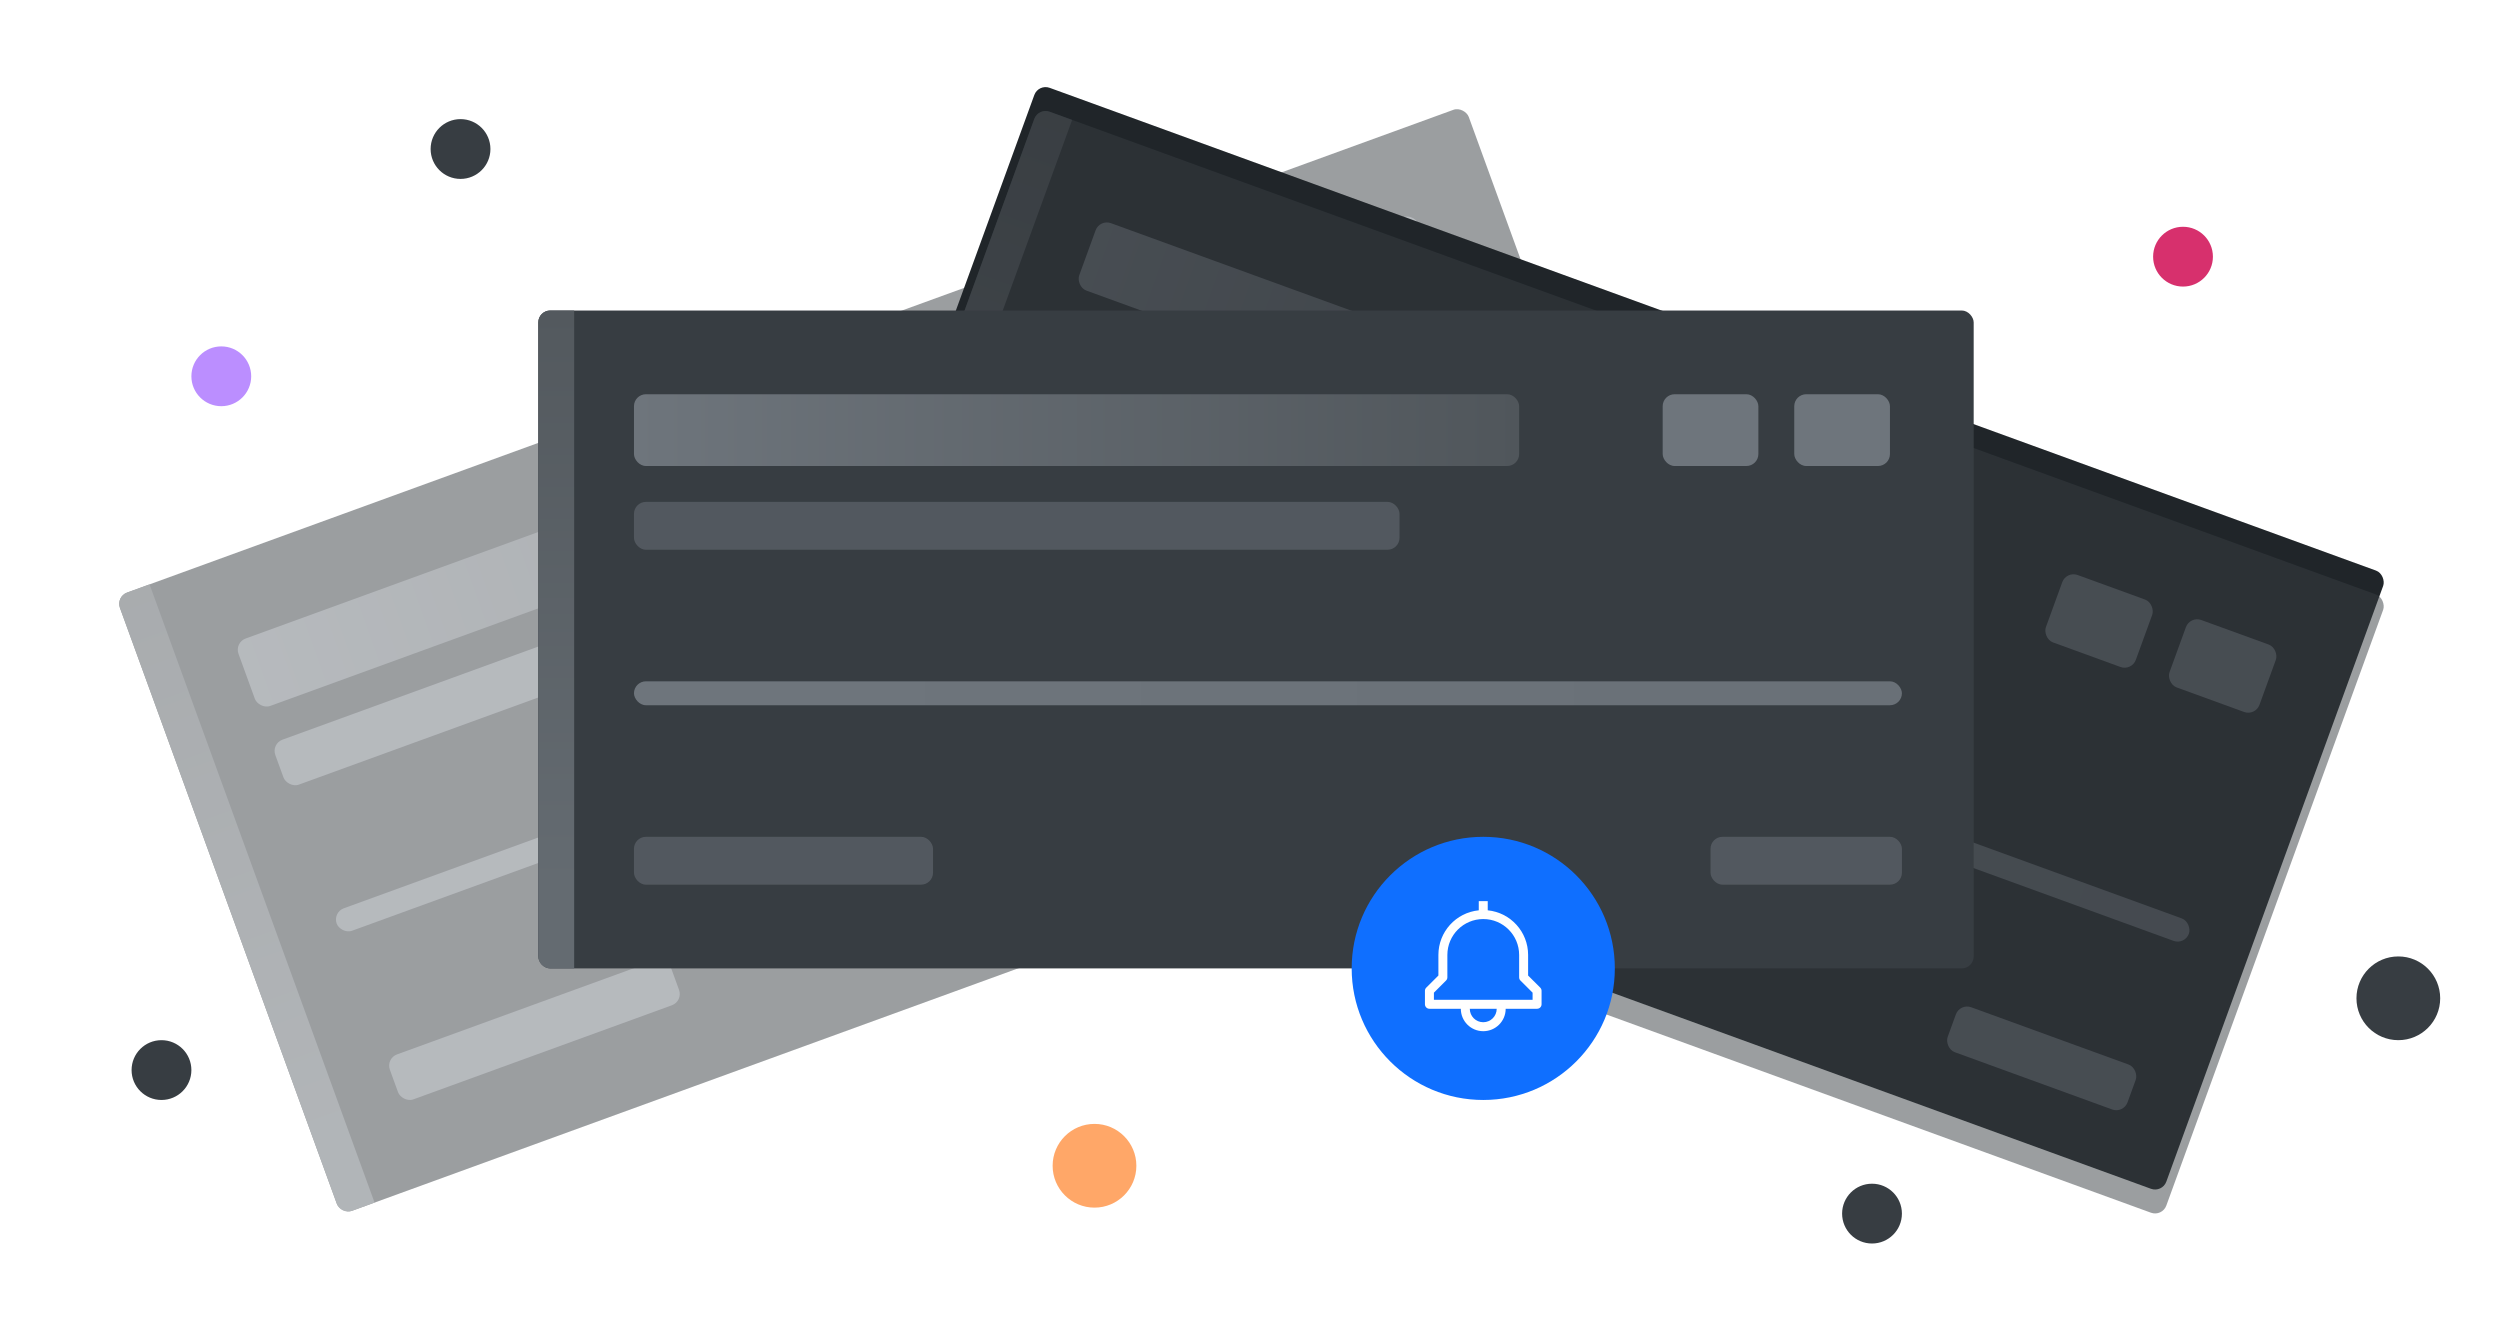 <svg xmlns="http://www.w3.org/2000/svg" xmlns:xlink="http://www.w3.org/1999/xlink" width="209" height="111" viewBox="0 0 209 111">
  <defs>
    <filter id="group-copysvg-a" width="138.3%" height="183.6%" x="-19.2%" y="-41.8%" filterUnits="objectBoundingBox">
      <feOffset dy="2" in="SourceAlpha" result="shadowOffsetOuter1"/>
      <feGaussianBlur in="shadowOffsetOuter1" result="shadowBlurOuter1" stdDeviation="5"/>
      <feColorMatrix in="shadowBlurOuter1" result="shadowMatrixOuter1" values="0 0 0 0 0   0 0 0 0 0   0 0 0 0 0  0 0 0 0.5 0"/>
      <feMerge>
        <feMergeNode in="shadowMatrixOuter1"/>
        <feMergeNode in="SourceGraphic"/>
      </feMerge>
    </filter>
    <linearGradient id="group-copysvg-b" x1="100%" x2="0%" y1="50%" y2="50%">
      <stop offset="0%" stop-color="#50565B"/>
      <stop offset="100%" stop-color="#6E757C"/>
    </linearGradient>
    <linearGradient id="group-copysvg-c" x1="100%" x2="14.169%" y1="50%" y2="50%">
      <stop offset="0%" stop-color="#697077"/>
      <stop offset="100%" stop-color="#6E757C"/>
    </linearGradient>
    <linearGradient id="group-copysvg-d" x1="50%" x2="50%" y1="87.486%" y2="0%">
      <stop offset="0%" stop-color="#646B71"/>
      <stop offset="100%" stop-color="#53595E"/>
    </linearGradient>
    <filter id="group-copysvg-e" width="134.8%" height="149.5%" x="-17.4%" y="-24.7%" filterUnits="objectBoundingBox">
      <feOffset dy="2" in="SourceAlpha" result="shadowOffsetOuter1"/>
      <feGaussianBlur in="shadowOffsetOuter1" result="shadowBlurOuter1" stdDeviation="5"/>
      <feColorMatrix in="shadowBlurOuter1" result="shadowMatrixOuter1" values="0 0 0 0 0   0 0 0 0 0   0 0 0 0 0  0 0 0 0.5 0"/>
      <feMerge>
        <feMergeNode in="shadowMatrixOuter1"/>
        <feMergeNode in="SourceGraphic"/>
      </feMerge>
    </filter>
    <filter id="group-copysvg-f" width="138.3%" height="183.6%" x="-19.2%" y="-41.8%" filterUnits="objectBoundingBox">
      <feOffset dy="2" in="SourceAlpha" result="shadowOffsetOuter1"/>
      <feGaussianBlur in="shadowOffsetOuter1" result="shadowBlurOuter1" stdDeviation="5"/>
      <feColorMatrix in="shadowBlurOuter1" result="shadowMatrixOuter1" values="0 0 0 0 0   0 0 0 0 0   0 0 0 0 0  0 0 0 0.5 0"/>
      <feMerge>
        <feMergeNode in="shadowMatrixOuter1"/>
        <feMergeNode in="SourceGraphic"/>
      </feMerge>
    </filter>
    <filter id="group-copysvg-g" width="172.7%" height="172.7%" x="-36.4%" y="-36.4%" filterUnits="objectBoundingBox">
      <feOffset dy="2" in="SourceAlpha" result="shadowOffsetOuter1"/>
      <feGaussianBlur in="shadowOffsetOuter1" result="shadowBlurOuter1" stdDeviation="1"/>
      <feColorMatrix in="shadowBlurOuter1" result="shadowMatrixOuter1" values="0 0 0 0 0   0 0 0 0 0   0 0 0 0 0  0 0 0 0.5 0"/>
      <feMerge>
        <feMergeNode in="shadowMatrixOuter1"/>
        <feMergeNode in="SourceGraphic"/>
      </feMerge>
    </filter>
    <path id="group-copysvg-h" d="M10.766,7.609 L9.75,6.596 L9.75,4.875 C9.75,2.949 8.291,1.336 6.375,1.144 L6.375,0.375 L5.625,0.375 L5.625,1.144 C3.709,1.336 2.25,2.949 2.25,4.875 L2.25,6.596 L1.234,7.609 C1.164,7.68 1.124,7.775 1.125,7.875 L1.125,9 C1.125,9.207 1.293,9.375 1.5,9.375 L4.125,9.375 C4.125,10.411 4.964,11.25 6,11.25 C7.036,11.25 7.875,10.411 7.875,9.375 L10.5,9.375 C10.707,9.375 10.875,9.207 10.875,9 L10.875,7.875 C10.876,7.775 10.836,7.68 10.766,7.609 Z M6,10.5 C5.379,10.5 4.875,9.996 4.875,9.375 L7.125,9.375 C7.125,9.996 6.621,10.5 6,10.5 L6,10.5 Z M10.125,8.625 L1.875,8.625 L1.875,8.029 L2.891,7.013 C2.961,6.943 3,6.848 3,6.75 L3,4.875 C3,3.218 4.343,1.875 6,1.875 C7.657,1.875 9,3.218 9,4.875 L9,6.75 C8.999,6.85 9.039,6.945 9.109,7.016 L10.125,8.029 L10.125,8.625 Z"/>
  </defs>
  <g fill="none" fill-rule="evenodd" transform="translate(9 6)">
    <g filter="url(#group-copysvg-a)" opacity=".5" transform="rotate(-20 119.097 21)">
      <rect width="120" height="55" fill="#373D42" fill-rule="nonzero" rx="1"/>
      <rect width="74" height="6" x="8" y="7" fill="url(#group-copysvg-b)" fill-rule="nonzero" rx="1"/>
      <rect width="64" height="4" x="8" y="16" fill="#6E757C" fill-rule="nonzero" rx="1"/>
      <rect width="25" height="4" x="8" y="44" fill="#6E757C" fill-rule="nonzero" rx="1"/>
      <rect width="106" height="2" x="8" y="31" fill="url(#group-copysvg-c)" fill-rule="nonzero" rx="1"/>
      <rect width="16" height="4" x="98" y="44" fill="#6E757C" fill-rule="nonzero" rx="1"/>
      <rect width="8" height="6" x="94" y="7" fill="#6E757C" fill-rule="nonzero" rx="1"/>
      <rect width="8" height="6" x="105" y="7" fill="#6E757C" fill-rule="nonzero" rx="1"/>
      <path fill="url(#group-copysvg-d)" d="M1,0 L3,0 L3,55 L1,55 C0.448,55 6.76353751e-17,54.552 0,54 L0,1 C-6.76353751e-17,0.448 0.448,1.01453063e-16 1,0 Z"/>
    </g>
    <rect width="120" height="55" x="64.787" y="19.863" fill="#202529" fill-rule="nonzero" rx="1" transform="rotate(20 124.787 47.363)"/>
    <g filter="url(#group-copysvg-e)" opacity=".5" transform="translate(59 1)">
      <rect width="120" height="55" x="5.787" y="18.863" fill="#373D42" fill-rule="nonzero" rx="1" transform="rotate(20 65.787 46.363)"/>
      <rect width="74" height="6" x="20.677" y="21.788" fill="url(#group-copysvg-b)" fill-rule="nonzero" rx="1" transform="rotate(20 57.677 24.788)"/>
      <rect width="64" height="4" x="18.242" y="28.595" fill="#6E757C" fill-rule="nonzero" rx="1" transform="rotate(20 50.242 30.595)"/>
      <rect width="25" height="4" x="9.842" y="48.237" fill="#6E757C" fill-rule="nonzero" rx="1" transform="rotate(20 22.342 50.237)"/>
      <rect width="106" height="2" x="12.188" y="49.933" fill="url(#group-copysvg-c)" fill-rule="nonzero" rx="1" transform="rotate(20 65.188 50.933)"/>
      <rect width="16" height="4" x="94.686" y="77.48" fill="#6E757C" fill-rule="nonzero" rx="1" transform="rotate(20 102.686 79.48)"/>
      <rect width="8" height="6" x="103.481" y="39.915" fill="#6E757C" fill-rule="nonzero" rx="1" transform="rotate(20 107.48 42.915)"/>
      <rect width="8" height="6" x="113.817" y="43.677" fill="#6E757C" fill-rule="nonzero" rx="1" transform="rotate(20 117.817 46.677)"/>
      <path fill="url(#group-copysvg-d)" d="M10.315,-1.145 L12.315,-1.145 L12.315,53.855 L10.315,53.855 C9.763,53.855 9.315,53.407 9.315,52.855 L9.315,-0.145 C9.315,-0.698 9.763,-1.145 10.315,-1.145 Z" transform="rotate(20 10.815 26.355)"/>
    </g>
    <g filter="url(#group-copysvg-f)" transform="translate(36 17.958)">
      <rect width="120" height="55" fill="#373D42" fill-rule="nonzero" rx="1"/>
      <rect width="74" height="6" x="8" y="7" fill="url(#group-copysvg-b)" fill-rule="nonzero" rx="1"/>
      <rect width="64" height="4" x="8" y="16" fill="#6E757C" fill-rule="nonzero" opacity=".5" rx="1"/>
      <rect width="25" height="4" x="8" y="44" fill="#6E757C" fill-rule="nonzero" opacity=".5" rx="1"/>
      <rect width="106" height="2" x="8" y="31" fill="url(#group-copysvg-c)" fill-rule="nonzero" rx="1"/>
      <rect width="16" height="4" x="98" y="44" fill="#6E757C" fill-rule="nonzero" opacity=".5" rx="1"/>
      <rect width="8" height="6" x="94" y="7" fill="#6E757C" fill-rule="nonzero" rx="1"/>
      <rect width="8" height="6" x="105" y="7" fill="#6E757C" fill-rule="nonzero" rx="1"/>
      <path fill="url(#group-copysvg-d)" d="M1,0 L3,0 L3,55 L1,55 C0.448,55 6.76353751e-17,54.552 0,54 L0,1 C-6.76353751e-17,0.448 0.448,1.01453063e-16 1,0 Z"/>
    </g>
    <g filter="url(#group-copysvg-g)" transform="translate(104 61.958)">
      <circle cx="11" cy="11" r="11" fill="#0F6FFF" fill-rule="nonzero"/>
      <use fill="#FFF" transform="translate(5 5)" xlink:href="#group-copysvg-h"/>
    </g>
    <g fill-rule="nonzero" transform="translate(2 3.958)">
      <circle cx="189.5" cy="73.5" r="3.5" fill="#373D42"/>
      <circle cx="80.5" cy="87.5" r="3.5" fill="#FFA768"/>
      <circle cx="2.5" cy="79.5" r="2.5" fill="#373D42"/>
      <circle cx="145.5" cy="91.5" r="2.5" fill="#373D42"/>
      <circle cx="171.5" cy="11.5" r="2.5" fill="#D7306D"/>
      <circle cx="27.5" cy="2.5" r="2.5" fill="#373D42"/>
      <circle cx="7.5" cy="21.5" r="2.5" fill="#BB8EFF"/>
    </g>
  </g>
</svg>
